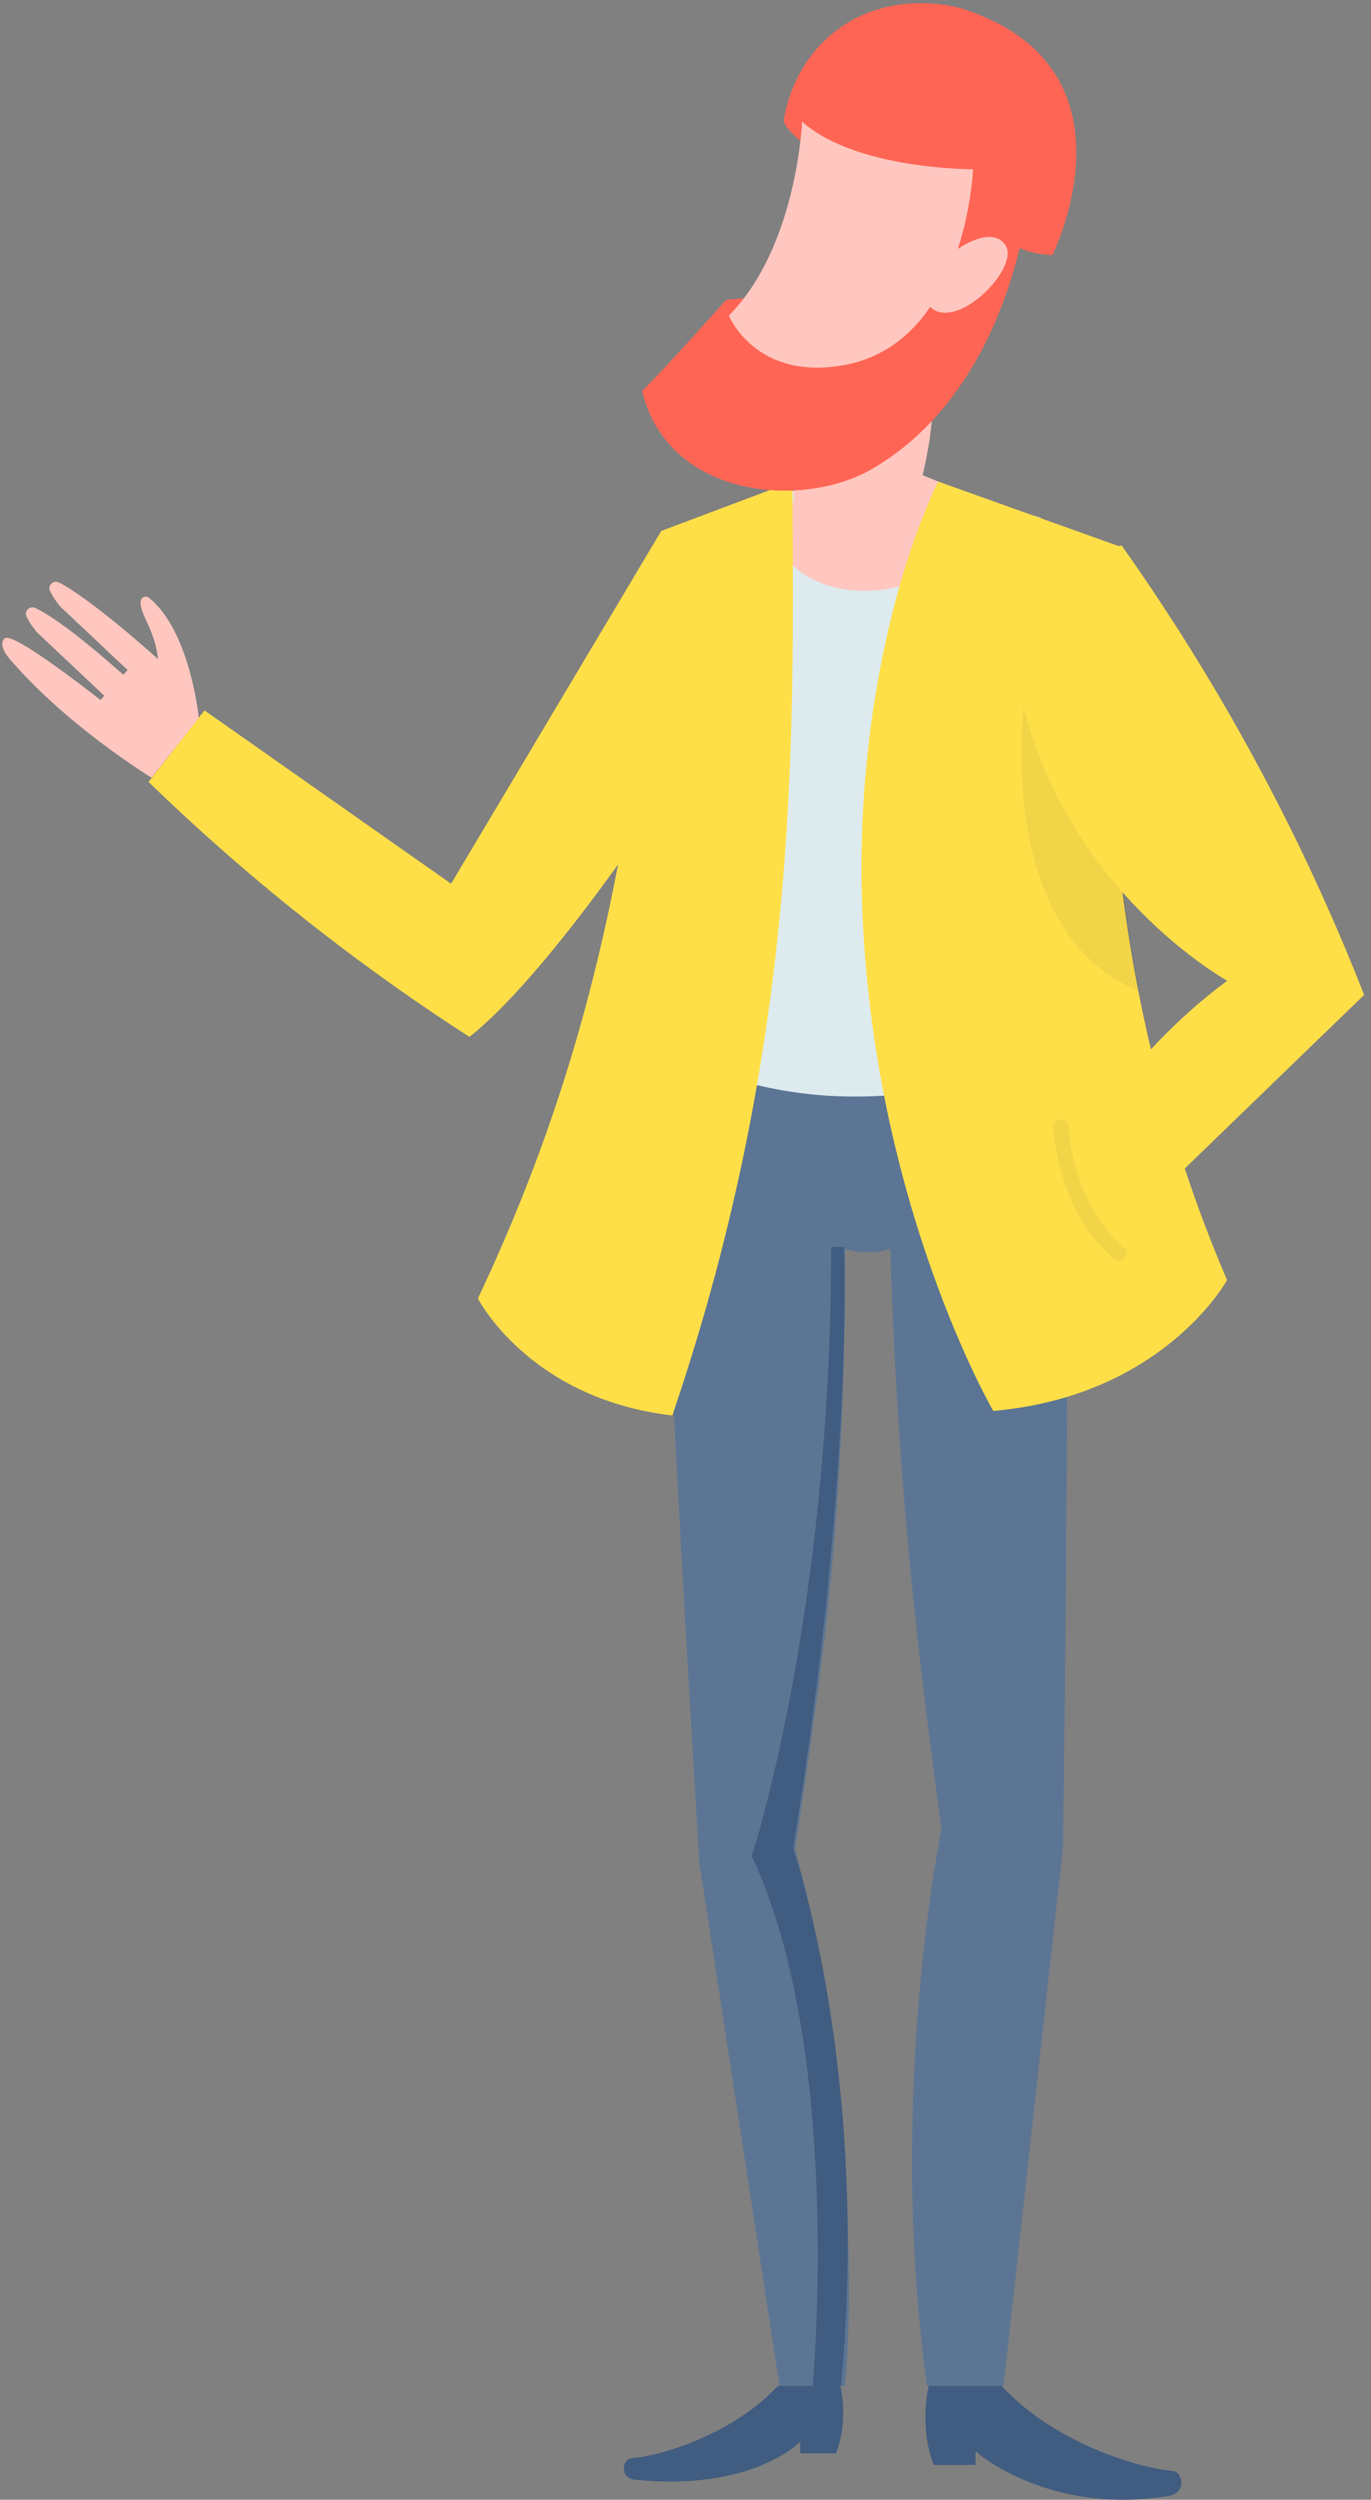 <?xml version="1.0" encoding="UTF-8"?>
<svg width="135px" height="246px" viewBox="0 0 135 246" version="1.1" xmlns="http://www.w3.org/2000/svg" xmlns:xlink="http://www.w3.org/1999/xlink">
    <rect x="0" y="0" width="135" height="246" fill="#808080" stroke="none"/>
    <!-- Generator: Sketch 53.2 (72643) - https://sketchapp.com -->
    <title>7</title>
    <desc>Created with Sketch.</desc>
    <g id="Landing-Page" stroke="none" stroke-width="1" fill="none" fill-rule="evenodd">
        <g id="Final" transform="translate(-953, -2673)">
            <g id="#3" transform="translate(0, 2562)">
                <g id="Group-5" transform="translate(873, 78)">
                    <g id="5.-Illustrations-/1.-Characters/Welcoming" transform="translate(80, 10)">
                        <g id="Character" transform="translate(0, 23.313)">
                            <path d="M65.048,103.117 C64.677,114.821 68.866,182.982 68.866,182.982 L76.755,234.478 L83.203,234.478 C84.298,223.237 83.203,199.249 78.29,181.668 C78.29,181.668 80.952,164.547 81.824,155.051 C82.893,143.413 83.273,132.541 83.21,122.587 C83.713,122.746 84.425,122.912 85.287,122.929 C86.294,122.95 87.116,122.759 87.662,122.587 C88.308,142.552 89.745,158.292 92.713,179.651 C92.713,179.651 87.266,205.821 91.286,234.478 L98.815,234.478 L104.67,181.504 C104.67,181.504 105.581,118.794 104.67,103.117 C91.463,103.117 78.255,103.117 65.048,103.117 Z" id="Fill-26" fill="#5C7594"></path>
                            <path d="M71.852,49.548 C69.78,56.618 67.845,64.93 66.567,74.321 C65.095,85.141 64.842,94.86 65.129,103.053 C68.682,104.786 74.697,107.266 82.491,107.566 C89.275,107.828 96.855,106.585 104.625,103.053 C104.625,103.053 99.312,76.807 102.495,50.645 L90.117,47.075 L81.818,47.075 L71.852,49.548 Z" id="Fill-27" fill="#DDEBEF"></path>
                            <path d="M83.806,46.463 C84.965,41.983 84.963,37.598 84.967,37.584 L92.041,34.522 C92.041,39.528 91.703,43.287 90.632,47.282 C92.773,48.246 94.194,49.847 94.272,51.711 C94.404,54.886 90.584,57.623 85.739,57.823 C80.895,58.024 76.86,55.612 76.728,52.436 C76.61,49.587 79.675,47.09 83.806,46.463 Z" id="Combined-Shape" fill="#FFC7C0"></path>
                            <polygon id="Fill-29" fill="#FFC7C0" points="78.174 47.185 83.876 45.282 93.505 49.26 94.275 47.829 89.234 45.807 78.075 54.697"></polygon>
                            <path d="M92.375,47.075 L110.419,53.523 C110.419,53.523 104.499,87.602 120.825,125.662 C120.825,125.662 114.587,137.072 97.806,138.535 C97.806,138.535 85.885,118.084 84.884,88.622 C84.314,71.801 87.935,56.372 92.375,47.075 Z" id="Fill-30" fill="#FFDF48"></path>
                            <path d="M112.275,97.288 C112.274,97.288 112.274,97.288 112.273,97.288 C111.453,92.88 110.873,88.675 110.475,84.735 L110.475,84.735 C110.874,88.674 111.455,92.882 112.275,97.288 Z" id="Fill-31" fill="#EFEDDA"></path>
                            <g id="Fill-46" opacity="0.07" transform="translate(100.575, 68.595)" fill="#343839">
                                <path d="M11.7,28.693 C-2.915,22.791 0.3,0 0.3,0 L9.814,16.084 C10.232,20.041 10.84,24.265 11.7,28.693 Z" id="Fill-32"></path>
                            </g>
                            <path d="M110.436,53.352 C115.544,60.564 120.879,69.066 125.899,78.885 C129.248,85.435 132.021,91.718 134.325,97.594 C126.087,105.562 117.848,113.53 109.61,121.498 L104.984,114.483 C104.984,114.483 110.271,103.994 120.844,96.201 C120.844,96.201 104.921,87.425 100.575,68.327 C100.575,68.327 101.458,56.273 110.436,53.352 Z" id="Fill-33" fill="#FFDF48"></path>
                            <path d="M60.859,84.754 C56.297,91.121 50.597,98.277 46.225,101.728 C41.498,98.684 36.505,95.192 31.369,91.194 C25.021,86.253 19.457,81.32 14.625,76.636 L20.133,69.597 L44.418,86.654 L65.113,51.938 L78.037,47.075 C78.063,69.957 79.24,100.77 66.201,138.983 C52.086,137.35 47.059,127.468 47.059,127.468 C53.856,113.083 58.043,99.541 60.859,84.754 Z" id="Combined-Shape" fill="#FFDF48"></path>
                            <path d="M100.403,24.095 C98.761,30.814 94.877,40.638 85.799,45.877 C79.025,49.787 65.782,48.764 63.225,38.159 C65.49,35.967 71.497,29.2 71.497,29.2 L91.404,27.355 C92.525,24.978 93.934,21.467 94.72,17.496 C86.827,18.468 78.592,14.696 77.162,11.637 C77.314,10.585 78.089,6.034 82.193,2.812 C87.568,-1.408 93.981,0.32 94.643,0.51 C112.872,6.265 103.635,24.778 103.635,24.778 C103.635,24.778 102.125,24.835 100.403,24.095 Z" id="Combined-Shape" fill="#FF6554"></path>
                            <path d="M94.319,24.183 C94.322,24.181 94.325,24.179 94.327,24.178 C94.327,24.178 97.672,21.787 99.012,23.824 C100.351,25.86 95.051,31.55 92.173,30.281 C92.173,30.281 91.871,30.178 91.598,29.891 C89.728,32.631 87.031,34.896 83.147,35.61 C74.388,37.219 71.775,30.747 71.775,30.747 C78.502,23.917 78.98,11.657 78.98,11.657 C84.256,16.391 95.813,16.344 95.813,16.344 C95.813,16.344 95.672,20.022 94.319,24.183 Z" id="Combined-Shape" fill="#FFC7C0"></path>
                            <path d="M82.326,241.114 L78.796,241.114 L78.796,239.972 C78.796,239.972 74.135,244.895 62.479,243.709 C61.9,243.65 61.425,243.224 61.425,242.635 C61.425,242.169 61.7,241.657 62.16,241.615 C65.309,241.328 72.225,239.186 76.607,234.478 L82.745,234.478 C82.745,234.478 83.598,237.831 82.326,241.114 Z" id="Fill-41" fill="#405C80"></path>
                            <path d="M91.94,242.262 L96.059,242.262 L96.059,240.922 C96.059,240.922 103.185,247.283 115.096,245.306 C115.766,245.194 116.325,244.737 116.325,244.046 C116.325,243.499 116.005,242.899 115.468,242.85 C111.794,242.513 103.725,240 98.613,234.478 L91.451,234.478 C91.451,234.478 90.457,238.412 91.94,242.262 Z" id="Fill-42" fill="#405C80"></path>
                            <path d="M14.597,58.452 C14.597,58.452 13.649,58.101 13.886,59.389 C14.09,60.493 15.279,61.946 15.564,64.554 C10.166,59.718 6.866,57.503 5.774,56.998 C5.25,56.757 4.688,57.288 4.915,57.814 C5.235,58.555 5.946,59.389 5.946,59.389 L12.564,65.624 L12.141,66.094 C7.017,61.525 4.537,60.012 3.463,59.515 C2.939,59.273 2.376,59.805 2.603,60.331 C2.924,61.071 3.635,61.905 3.635,61.905 L10.275,68.162 L9.9,68.578 C9.9,68.578 1.245,61.73 0.455,62.51 C-0.335,63.291 1.166,64.774 1.166,64.774 C6.776,71.251 14.917,76.217 14.917,76.217 C16.47,74.257 18.022,72.298 19.575,70.339 C19.575,70.339 18.745,61.73 14.597,58.452 Z" id="Fill-43" fill="#FFC7C0"></path>
                            <g id="Fill-47" opacity="0.07" transform="translate(103.725, 109.842)" fill="#343839">
                                <path d="M6.461,13.898 C6.292,13.898 6.122,13.841 5.983,13.724 C0.38,8.99 0.014,1.097 0.001,0.764 C-0.015,0.358 0.303,0.016 0.71,0 C1.115,-0.014 1.461,0.301 1.478,0.706 C1.48,0.782 1.841,8.294 6.939,12.602 C7.25,12.865 7.288,13.329 7.024,13.639 C6.878,13.81 6.67,13.898 6.461,13.898 Z" id="Fill-44"></path>
                            </g>
                            <path d="M83.106,122.395 C83.106,122.395 84.087,144.998 78.099,181.577 C78.099,181.577 85.723,203.468 82.813,234.478 L80.018,234.478 C80.018,234.478 83.099,201.593 74.025,182.336 C74.025,182.336 81.843,158.635 81.843,122.395 L83.106,122.395 Z" id="Fill-45" fill="#405C80"></path>
                        </g>
                    </g>
                </g>
            </g>
        </g>
    </g>
</svg>
